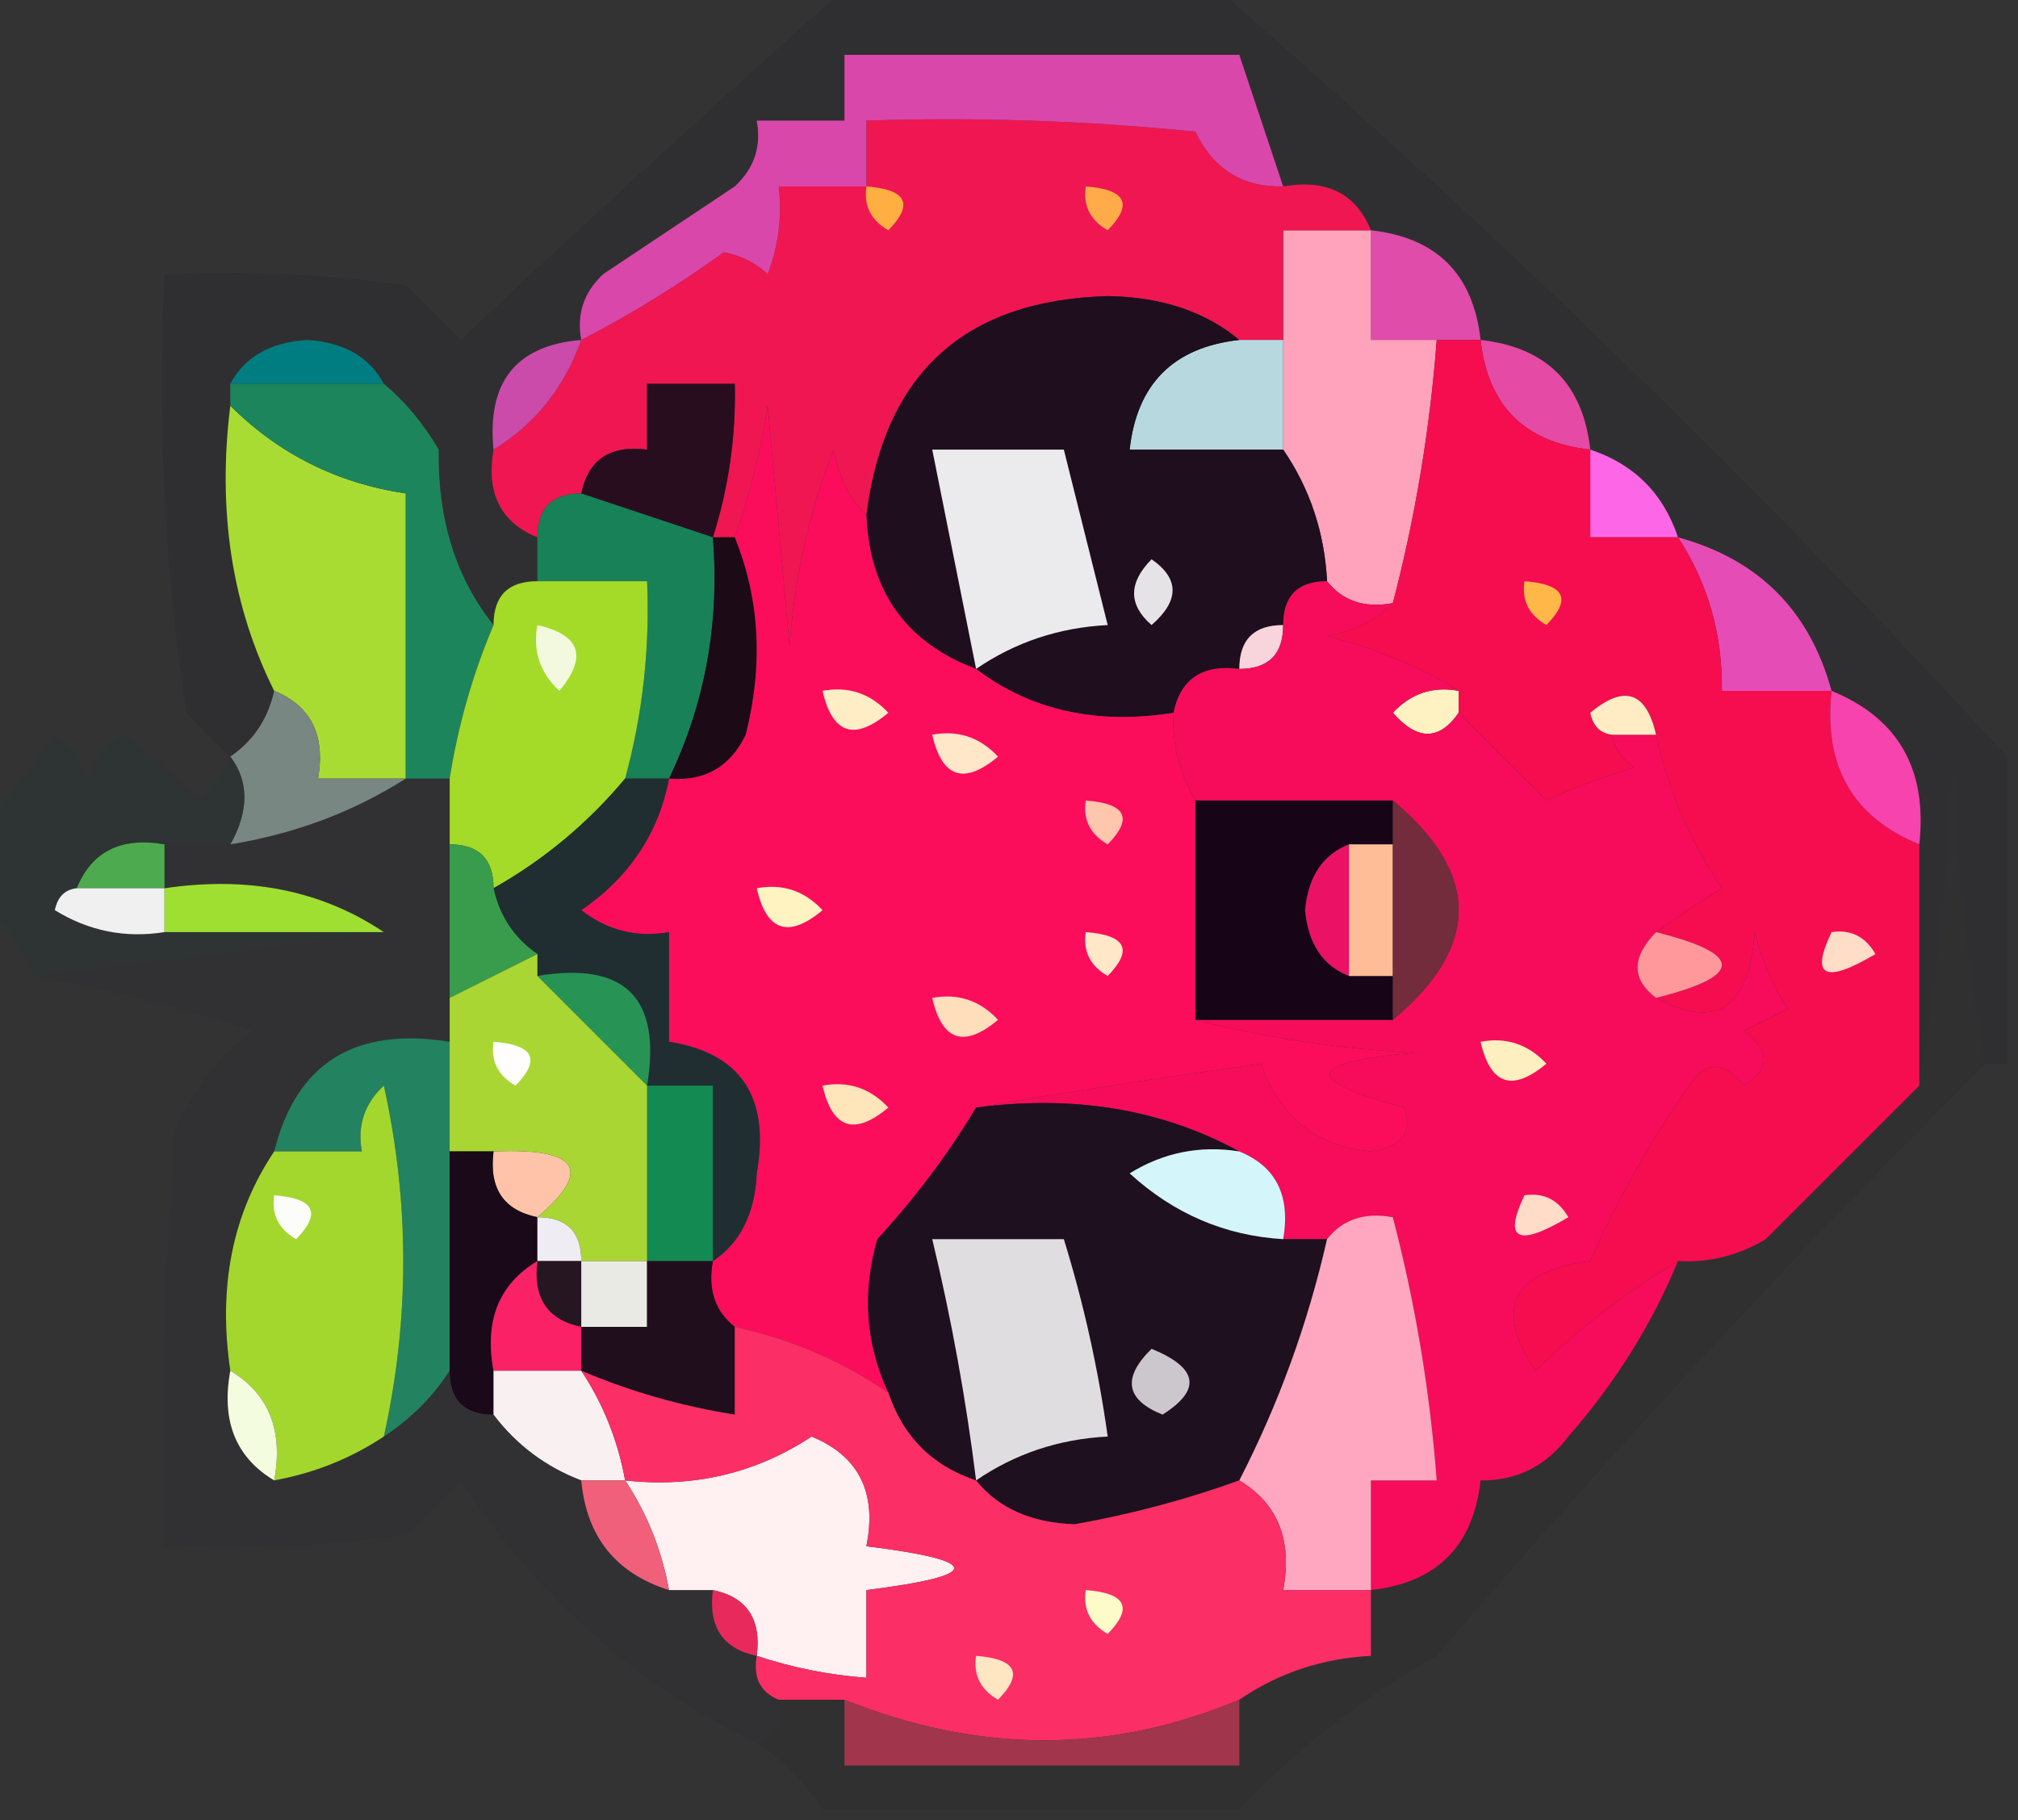 <?xml version="1.0" encoding="UTF-8"?>
<!DOCTYPE svg PUBLIC "-//W3C//DTD SVG 1.1//EN" "http://www.w3.org/Graphics/SVG/1.1/DTD/svg11.dtd">
<svg xmlns="http://www.w3.org/2000/svg" version="1.1" width="92px" height="83px" style="shape-rendering:geometricPrecision; text-rendering:geometricPrecision; image-rendering:optimizeQuality; fill-rule:evenodd; clip-rule:evenodd" xmlns:xlink="http://www.w3.org/1999/xlink">
<rect width="100%" height="100%" fill="#333333" stroke="none"/>
<g><path style="opacity:0.243" fill="#242129" d="M 38.5,-0.5 C 44.167,-0.5 49.833,-0.5 55.5,-0.5C 68.109,10.441 80.109,22.107 91.5,34.5C 91.5,39.167 91.5,43.833 91.5,48.5C 91.167,48.5 90.833,48.5 90.5,48.5C 89.674,44.018 89.174,39.351 89,34.5C 88.826,39.684 88.326,44.684 87.5,49.5C 87.5,45.833 87.5,42.167 87.5,38.5C 87.876,35.077 86.543,32.744 83.5,31.5C 82.5,27.833 80.167,25.5 76.5,24.5C 75.833,22.5 74.5,21.167 72.5,20.5C 72.167,17.5 70.5,15.833 67.5,15.5C 67.167,12.5 65.5,10.833 62.5,10.5C 61.817,8.824 60.483,8.157 58.5,8.5C 57.833,6.5 57.167,4.5 56.5,2.5C 50.5,2.5 44.5,2.5 38.5,2.5C 38.5,3.5 38.5,4.5 38.5,5.5C 37.167,5.5 35.833,5.5 34.5,5.5C 34.719,6.675 34.386,7.675 33.5,8.5C 31.5,9.833 29.5,11.167 27.5,12.5C 26.614,13.325 26.281,14.325 26.5,15.5C 23.53,15.746 22.197,17.412 22.5,20.5C 22.157,22.483 22.823,23.817 24.5,24.5C 24.5,25.167 24.5,25.833 24.5,26.5C 23.167,26.5 22.5,27.167 22.5,28.5C 20.78,26.342 19.947,23.675 20,20.5C 19.302,19.309 18.469,18.309 17.5,17.5C 16.848,16.275 15.681,15.608 14,15.5C 12.319,15.608 11.152,16.275 10.5,17.5C 10.5,17.833 10.5,18.167 10.5,18.5C 9.903,23.294 10.57,27.627 12.5,31.5C 12.218,32.778 11.551,33.778 10.5,34.5C 9.849,33.909 9.182,33.243 8.5,32.5C 7.503,25.866 7.17,19.2 7.5,12.5C 11.182,12.335 14.848,12.501 18.5,13C 19.333,13.833 20.167,14.667 21,15.5C 26.812,10.033 32.645,4.7 38.5,-0.5 Z"/></g>
<g><path style="opacity:1" fill="#007d80" d="M 17.5,17.5 C 15.167,17.5 12.833,17.5 10.5,17.5C 11.152,16.275 12.319,15.608 14,15.5C 15.681,15.608 16.848,16.275 17.5,17.5 Z"/></g>
<g><path style="opacity:1" fill="#df4caa" d="M 62.5,10.5 C 65.5,10.833 67.167,12.5 67.5,15.5C 66.833,15.5 66.167,15.5 65.5,15.5C 64.5,15.5 63.5,15.5 62.5,15.5C 62.5,13.833 62.5,12.167 62.5,10.5 Z"/></g>
<g><path style="opacity:1" fill="#ffa2bb" d="M 62.5,10.5 C 62.5,12.167 62.5,13.833 62.5,15.5C 63.5,15.5 64.5,15.5 65.5,15.5C 65.192,19.573 64.525,23.573 63.5,27.5C 62.209,27.737 61.209,27.404 60.5,26.5C 60.386,24.282 59.72,22.282 58.5,20.5C 58.5,18.833 58.5,17.167 58.5,15.5C 58.5,13.833 58.5,12.167 58.5,10.5C 59.833,10.5 61.167,10.5 62.5,10.5 Z"/></g>
<g><path style="opacity:1" fill="#f01651" d="M 58.5,8.5 C 60.483,8.157 61.817,8.824 62.5,10.5C 61.167,10.5 59.833,10.5 58.5,10.5C 58.5,12.167 58.5,13.833 58.5,15.5C 57.833,15.5 57.167,15.5 56.5,15.5C 54.952,14.206 52.952,13.539 50.5,13.5C 43.982,13.684 40.315,17.018 39.5,23.5C 38.732,22.738 38.232,21.738 38,20.5C 36.873,23.377 36.206,26.377 36,29.5C 35.667,25.833 35.333,22.167 35,18.5C 34.685,20.586 34.185,22.586 33.5,24.5C 33.167,24.5 32.833,24.5 32.5,24.5C 33.219,22.236 33.552,19.903 33.5,17.5C 32.167,17.5 30.833,17.5 29.5,17.5C 29.5,18.5 29.5,19.5 29.5,20.5C 27.821,20.285 26.821,20.952 26.5,22.5C 25.167,22.5 24.5,23.167 24.5,24.5C 22.823,23.817 22.157,22.483 22.5,20.5C 24.387,19.344 25.721,17.677 26.5,15.5C 28.713,14.361 30.88,13.027 33,11.5C 33.772,11.645 34.439,11.978 35,12.5C 35.49,11.207 35.657,9.873 35.5,8.5C 36.833,8.5 38.167,8.5 39.5,8.5C 39.5,7.5 39.5,6.5 39.5,5.5C 44.511,5.334 49.511,5.501 54.5,6C 55.308,7.706 56.641,8.539 58.5,8.5 Z"/></g>
<g><path style="opacity:1" fill="#ffab4a" d="M 49.5,8.5 C 51.337,8.639 51.67,9.306 50.5,10.5C 49.703,10.043 49.369,9.376 49.5,8.5 Z"/></g>
<g><path style="opacity:1" fill="#ffae42" d="M 39.5,8.5 C 41.337,8.639 41.67,9.306 40.5,10.5C 39.703,10.043 39.369,9.376 39.5,8.5 Z"/></g>
<g><path style="opacity:1" fill="#da47ab" d="M 58.5,8.5 C 56.641,8.539 55.308,7.706 54.5,6C 49.511,5.501 44.511,5.334 39.5,5.5C 39.5,6.5 39.5,7.5 39.5,8.5C 38.167,8.5 36.833,8.5 35.5,8.5C 35.657,9.873 35.49,11.207 35,12.5C 34.439,11.978 33.772,11.645 33,11.5C 30.88,13.027 28.713,14.361 26.5,15.5C 26.281,14.325 26.614,13.325 27.5,12.5C 29.5,11.167 31.5,9.833 33.5,8.5C 34.386,7.675 34.719,6.675 34.5,5.5C 35.833,5.5 37.167,5.5 38.5,5.5C 38.5,4.5 38.5,3.5 38.5,2.5C 44.5,2.5 50.5,2.5 56.5,2.5C 57.167,4.5 57.833,6.5 58.5,8.5 Z"/></g>
<g><path style="opacity:1" fill="#cb4baa" d="M 26.5,15.5 C 25.721,17.677 24.387,19.344 22.5,20.5C 22.197,17.412 23.53,15.746 26.5,15.5 Z"/></g>
<g><path style="opacity:1" fill="#b8d8e0" d="M 56.5,15.5 C 57.167,15.5 57.833,15.5 58.5,15.5C 58.5,17.167 58.5,18.833 58.5,20.5C 56.167,20.5 53.833,20.5 51.5,20.5C 51.833,17.5 53.5,15.833 56.5,15.5 Z"/></g>
<g><path style="opacity:1" fill="#e54aa4" d="M 67.5,15.5 C 70.5,15.833 72.167,17.5 72.5,20.5C 69.5,20.167 67.833,18.5 67.5,15.5 Z"/></g>
<g><path style="opacity:1" fill="#280d1f" d="M 32.5,24.5 C 30.5,23.833 28.5,23.167 26.5,22.5C 26.821,20.952 27.821,20.285 29.5,20.5C 29.5,19.5 29.5,18.5 29.5,17.5C 30.833,17.5 32.167,17.5 33.5,17.5C 33.552,19.903 33.219,22.236 32.5,24.5 Z"/></g>
<g><path style="opacity:1" fill="#fd67e7" d="M 72.5,20.5 C 74.5,21.167 75.833,22.5 76.5,24.5C 75.167,24.5 73.833,24.5 72.5,24.5C 72.5,23.167 72.5,21.833 72.5,20.5 Z"/></g>
<g><path style="opacity:1" fill="#1e0e1e" d="M 56.5,15.5 C 53.5,15.833 51.833,17.5 51.5,20.5C 53.833,20.5 56.167,20.5 58.5,20.5C 59.72,22.282 60.386,24.282 60.5,26.5C 59.167,26.5 58.5,27.167 58.5,28.5C 57.167,28.5 56.5,29.167 56.5,30.5C 54.821,30.285 53.821,30.952 53.5,32.5C 49.988,33.054 46.988,32.388 44.5,30.5C 41.308,29.301 39.641,26.968 39.5,23.5C 40.315,17.018 43.982,13.684 50.5,13.5C 52.952,13.539 54.952,14.206 56.5,15.5 Z"/></g>
<g><path style="opacity:1" fill="#ebeaec" d="M 44.5,30.5 C 43.833,27.167 43.167,23.833 42.5,20.5C 44.5,20.5 46.5,20.5 48.5,20.5C 49.167,23.167 49.833,25.833 50.5,28.5C 48.282,28.614 46.282,29.28 44.5,30.5 Z"/></g>
<g><path style="opacity:1" fill="#188158" d="M 26.5,22.5 C 28.5,23.167 30.5,23.833 32.5,24.5C 32.813,28.413 32.147,32.079 30.5,35.5C 29.833,35.5 29.167,35.5 28.5,35.5C 29.299,32.57 29.632,29.57 29.5,26.5C 27.833,26.5 26.167,26.5 24.5,26.5C 24.5,25.833 24.5,25.167 24.5,24.5C 24.5,23.167 25.167,22.5 26.5,22.5 Z"/></g>
<g><path style="opacity:1" fill="#e6e3e6" d="M 52.5,25.5 C 53.776,26.386 53.776,27.386 52.5,28.5C 51.438,27.575 51.438,26.575 52.5,25.5 Z"/></g>
<g><path style="opacity:1" fill="#1d0a17" d="M 32.5,24.5 C 32.833,24.5 33.167,24.5 33.5,24.5C 34.638,27.303 34.804,30.303 34,33.5C 33.29,34.973 32.124,35.64 30.5,35.5C 32.147,32.079 32.813,28.413 32.5,24.5 Z"/></g>
<g><path style="opacity:1" fill="#e64cb6" d="M 76.5,24.5 C 80.167,25.5 82.5,27.833 83.5,31.5C 81.833,31.5 80.167,31.5 78.5,31.5C 78.532,28.924 77.865,26.591 76.5,24.5 Z"/></g>
<g><path style="opacity:1" fill="#a9dc32" d="M 10.5,18.5 C 12.71,20.701 15.376,22.034 18.5,22.5C 18.5,26.833 18.5,31.167 18.5,35.5C 17.167,35.5 15.833,35.5 14.5,35.5C 14.843,33.517 14.177,32.183 12.5,31.5C 10.57,27.627 9.903,23.294 10.5,18.5 Z"/></g>
<g><path style="opacity:1" fill="#1d855c" d="M 10.5,18.5 C 10.5,18.167 10.5,17.833 10.5,17.5C 12.833,17.5 15.167,17.5 17.5,17.5C 18.469,18.309 19.302,19.309 20,20.5C 19.947,23.675 20.78,26.342 22.5,28.5C 21.551,30.737 20.884,33.071 20.5,35.5C 19.833,35.5 19.167,35.5 18.5,35.5C 18.5,31.167 18.5,26.833 18.5,22.5C 15.376,22.034 12.71,20.701 10.5,18.5 Z"/></g>
<g><path style="opacity:1" fill="#f8d4dd" d="M 58.5,28.5 C 58.5,29.833 57.833,30.5 56.5,30.5C 56.5,29.167 57.167,28.5 58.5,28.5 Z"/></g>
<g><path style="opacity:1" fill="#fef2c2" d="M 66.5,31.5 C 66.5,31.833 66.5,32.167 66.5,32.5C 65.614,33.776 64.614,33.776 63.5,32.5C 64.325,31.614 65.325,31.281 66.5,31.5 Z"/></g>
<g><path style="opacity:1" fill="#788781" d="M 12.5,31.5 C 14.177,32.183 14.843,33.517 14.5,35.5C 15.833,35.5 17.167,35.5 18.5,35.5C 16.104,37.023 13.438,38.023 10.5,38.5C 11.354,36.965 11.354,35.632 10.5,34.5C 11.551,33.778 12.218,32.778 12.5,31.5 Z"/></g>
<g><path style="opacity:1" fill="#f60c5a" d="M 60.5,26.5 C 61.209,27.404 62.209,27.737 63.5,27.5C 62.737,28.268 61.737,28.768 60.5,29C 62.723,29.566 64.723,30.399 66.5,31.5C 65.325,31.281 64.325,31.614 63.5,32.5C 64.614,33.776 65.614,33.776 66.5,32.5C 67.785,33.785 69.119,35.119 70.5,36.5C 71.795,35.902 73.128,35.402 74.5,35C 73.944,34.617 73.611,34.117 73.5,33.5C 74.167,33.5 74.833,33.5 75.5,33.5C 76.048,36.025 77.048,38.358 78.5,40.5C 77.398,41.176 76.398,41.842 75.5,42.5C 74.375,43.652 74.375,44.652 75.5,45.5C 78.234,46.984 79.734,45.984 80,42.5C 80.309,43.766 80.809,44.933 81.5,46C 80.833,46.333 80.167,46.667 79.5,47C 80.711,47.893 80.711,48.726 79.5,49.5C 78.575,48.359 77.741,48.359 77,49.5C 75.214,52.08 73.714,54.746 72.5,57.5C 68.927,57.977 68.094,59.644 70,62.5C 71.998,60.566 74.165,58.9 76.5,57.5C 75.316,60.375 73.649,63.042 71.5,65.5C 70.476,66.853 69.143,67.52 67.5,67.5C 67.167,70.5 65.5,72.167 62.5,72.5C 62.5,70.833 62.5,69.167 62.5,67.5C 63.5,67.5 64.5,67.5 65.5,67.5C 65.192,63.427 64.525,59.427 63.5,55.5C 62.209,55.263 61.209,55.596 60.5,56.5C 59.833,56.5 59.167,56.5 58.5,56.5C 58.843,54.517 58.176,53.183 56.5,52.5C 52.971,50.577 48.971,49.911 44.5,50.5C 48.7,49.78 53.033,49.114 57.5,48.5C 58.328,50.919 59.994,52.252 62.5,52.5C 63.932,52.267 64.432,51.6 64,50.5C 59.335,49.261 59.502,48.428 64.5,48C 60.975,47.821 57.641,47.321 54.5,46.5C 57.5,46.5 60.5,46.5 63.5,46.5C 67.5,43.167 67.5,39.833 63.5,36.5C 60.5,36.5 57.5,36.5 54.5,36.5C 53.766,35.292 53.433,33.959 53.5,32.5C 53.821,30.952 54.821,30.285 56.5,30.5C 57.833,30.5 58.5,29.833 58.5,28.5C 58.5,27.167 59.167,26.5 60.5,26.5 Z"/></g>
<g><path style="opacity:1" fill="#fb0d5c" d="M 39.5,23.5 C 39.641,26.968 41.308,29.301 44.5,30.5C 46.988,32.388 49.988,33.054 53.5,32.5C 53.433,33.959 53.766,35.292 54.5,36.5C 54.5,39.833 54.5,43.167 54.5,46.5C 57.641,47.321 60.975,47.821 64.5,48C 59.502,48.428 59.335,49.261 64,50.5C 64.432,51.6 63.932,52.267 62.5,52.5C 59.994,52.252 58.328,50.919 57.5,48.5C 53.033,49.114 48.7,49.78 44.5,50.5C 43.241,52.604 41.741,54.604 40,56.5C 39.297,58.929 39.463,61.263 40.5,63.5C 38.372,62.043 36.038,61.043 33.5,60.5C 32.596,59.791 32.263,58.791 32.5,57.5C 33.748,56.666 34.415,55.333 34.5,53.5C 35.108,50.019 33.775,48.019 30.5,47.5C 30.5,45.833 30.5,44.167 30.5,42.5C 29.022,42.762 27.689,42.429 26.5,41.5C 28.69,39.993 30.024,37.993 30.5,35.5C 32.124,35.64 33.29,34.973 34,33.5C 34.804,30.303 34.638,27.303 33.5,24.5C 34.185,22.586 34.685,20.586 35,18.5C 35.333,22.167 35.667,25.833 36,29.5C 36.206,26.377 36.873,23.377 38,20.5C 38.232,21.738 38.732,22.738 39.5,23.5 Z"/></g>
<g><path style="opacity:1" fill="#ffe7c8" d="M 42.5,33.5 C 43.675,33.281 44.675,33.614 45.5,34.5C 43.948,35.798 42.948,35.465 42.5,33.5 Z"/></g>
<g><path style="opacity:1" fill="#ffedc5" d="M 37.5,31.5 C 38.675,31.281 39.675,31.614 40.5,32.5C 38.948,33.798 37.948,33.465 37.5,31.5 Z"/></g>
<g><path style="opacity:1" fill="#f50d50" d="M 65.5,15.5 C 66.167,15.5 66.833,15.5 67.5,15.5C 67.833,18.5 69.5,20.167 72.5,20.5C 72.5,21.833 72.5,23.167 72.5,24.5C 73.833,24.5 75.167,24.5 76.5,24.5C 77.865,26.591 78.532,28.924 78.5,31.5C 80.167,31.5 81.833,31.5 83.5,31.5C 83.124,34.923 84.457,37.256 87.5,38.5C 87.5,42.167 87.5,45.833 87.5,49.5C 85.252,51.748 82.919,54.081 80.5,56.5C 79.264,57.246 77.93,57.579 76.5,57.5C 74.165,58.9 71.998,60.566 70,62.5C 68.094,59.644 68.927,57.977 72.5,57.5C 73.714,54.746 75.214,52.08 77,49.5C 77.741,48.359 78.575,48.359 79.5,49.5C 80.711,48.726 80.711,47.893 79.5,47C 80.167,46.667 80.833,46.333 81.5,46C 80.809,44.933 80.309,43.766 80,42.5C 79.734,45.984 78.234,46.984 75.5,45.5C 79.5,44.5 79.5,43.5 75.5,42.5C 76.398,41.842 77.398,41.176 78.5,40.5C 77.048,38.358 76.048,36.025 75.5,33.5C 75.052,31.535 74.052,31.202 72.5,32.5C 72.624,33.107 72.957,33.44 73.5,33.5C 73.611,34.117 73.944,34.617 74.5,35C 73.128,35.402 71.795,35.902 70.5,36.5C 69.119,35.119 67.785,33.785 66.5,32.5C 66.5,32.167 66.5,31.833 66.5,31.5C 64.723,30.399 62.723,29.566 60.5,29C 61.737,28.768 62.737,28.268 63.5,27.5C 64.525,23.573 65.192,19.573 65.5,15.5 Z"/></g>
<g><path style="opacity:1" fill="#ffecc4" d="M 75.5,33.5 C 74.833,33.5 74.167,33.5 73.5,33.5C 72.957,33.44 72.624,33.107 72.5,32.5C 74.052,31.202 75.052,31.535 75.5,33.5 Z"/></g>
<g><path style="opacity:1" fill="#ffb747" d="M 69.5,26.5 C 71.337,26.64 71.67,27.306 70.5,28.5C 69.703,28.043 69.369,27.376 69.5,26.5 Z"/></g>
<g><path style="opacity:1" fill="#f643ad" d="M 83.5,31.5 C 86.543,32.744 87.876,35.077 87.5,38.5C 84.457,37.256 83.124,34.923 83.5,31.5 Z"/></g>
<g><path style="opacity:1" fill="#2e3333" d="M 10.5,34.5 C 11.354,35.632 11.354,36.965 10.5,38.5C 9.5,38.5 8.5,38.5 7.5,38.5C 5.517,38.157 4.183,38.824 3.5,40.5C 2.957,40.56 2.624,40.893 2.5,41.5C 4.045,42.452 5.712,42.785 7.5,42.5C 10.833,42.5 14.167,42.5 17.5,42.5C 12.268,43.21 6.935,43.877 1.5,44.5C 1.068,43.291 0.401,42.291 -0.5,41.5C -0.5,40.167 -0.5,38.833 -0.5,37.5C 0.479,36.235 1.479,34.901 2.5,33.5C 3.192,34.025 3.692,34.692 4,35.5C 4.308,34.692 4.808,34.025 5.5,33.5C 6.814,34.313 7.981,35.313 9,36.5C 9.717,35.956 10.217,35.289 10.5,34.5 Z"/></g>
<g><path style="opacity:1" fill="#ffc6ae" d="M 49.5,36.5 C 51.337,36.639 51.67,37.306 50.5,38.5C 49.703,38.043 49.369,37.376 49.5,36.5 Z"/></g>
<g><path style="opacity:1" fill="#4daa4f" d="M 7.5,38.5 C 7.5,39.167 7.5,39.833 7.5,40.5C 6.167,40.5 4.833,40.5 3.5,40.5C 4.183,38.824 5.517,38.157 7.5,38.5 Z"/></g>
<g><path style="opacity:1" fill="#a4da28" d="M 24.5,26.5 C 26.167,26.5 27.833,26.5 29.5,26.5C 29.632,29.57 29.299,32.57 28.5,35.5C 26.798,37.537 24.798,39.203 22.5,40.5C 22.5,39.167 21.833,38.5 20.5,38.5C 20.5,37.5 20.5,36.5 20.5,35.5C 20.884,33.071 21.551,30.737 22.5,28.5C 22.5,27.167 23.167,26.5 24.5,26.5 Z"/></g>
<g><path style="opacity:1" fill="#f2f9df" d="M 24.5,28.5 C 26.465,28.948 26.798,29.948 25.5,31.5C 24.614,30.675 24.281,29.675 24.5,28.5 Z"/></g>
<g><path style="opacity:1" fill="#202e32" d="M 28.5,35.5 C 29.167,35.5 29.833,35.5 30.5,35.5C 30.024,37.993 28.69,39.993 26.5,41.5C 27.689,42.429 29.022,42.762 30.5,42.5C 30.5,44.167 30.5,45.833 30.5,47.5C 33.775,48.019 35.108,50.019 34.5,53.5C 34.415,55.333 33.748,56.666 32.5,57.5C 32.5,54.833 32.5,52.167 32.5,49.5C 31.5,49.5 30.5,49.5 29.5,49.5C 30.167,45.5 28.5,43.833 24.5,44.5C 24.5,44.167 24.5,43.833 24.5,43.5C 23.449,42.778 22.782,41.778 22.5,40.5C 24.798,39.203 26.798,37.537 28.5,35.5 Z"/></g>
<g><path style="opacity:1" fill="#f0f0f0" d="M 3.5,40.5 C 4.833,40.5 6.167,40.5 7.5,40.5C 7.5,41.167 7.5,41.833 7.5,42.5C 5.712,42.785 4.045,42.452 2.5,41.5C 2.624,40.893 2.957,40.56 3.5,40.5 Z"/></g>
<g><path style="opacity:1" fill="#9edf32" d="M 7.5,40.5 C 11.329,39.931 14.663,40.598 17.5,42.5C 14.167,42.5 10.833,42.5 7.5,42.5C 7.5,41.833 7.5,41.167 7.5,40.5 Z"/></g>
<g><path style="opacity:1" fill="#170417" d="M 54.5,36.5 C 57.5,36.5 60.5,36.5 63.5,36.5C 63.5,37.167 63.5,37.833 63.5,38.5C 62.833,38.5 62.167,38.5 61.5,38.5C 60.306,38.97 59.64,39.97 59.5,41.5C 59.64,43.03 60.306,44.03 61.5,44.5C 62.167,44.5 62.833,44.5 63.5,44.5C 63.5,45.167 63.5,45.833 63.5,46.5C 60.5,46.5 57.5,46.5 54.5,46.5C 54.5,43.167 54.5,39.833 54.5,36.5 Z"/></g>
<g><path style="opacity:1" fill="#eb1265" d="M 61.5,38.5 C 61.5,40.5 61.5,42.5 61.5,44.5C 60.306,44.03 59.64,43.03 59.5,41.5C 59.64,39.97 60.306,38.97 61.5,38.5 Z"/></g>
<g><path style="opacity:1" fill="#ffbd97" d="M 61.5,38.5 C 62.167,38.5 62.833,38.5 63.5,38.5C 63.5,40.5 63.5,42.5 63.5,44.5C 62.833,44.5 62.167,44.5 61.5,44.5C 61.5,42.5 61.5,40.5 61.5,38.5 Z"/></g>
<g><path style="opacity:1" fill="#fef3c1" d="M 34.5,40.5 C 35.675,40.281 36.675,40.614 37.5,41.5C 35.948,42.798 34.948,42.465 34.5,40.5 Z"/></g>
<g><path style="opacity:1" fill="#399c4d" d="M 20.5,38.5 C 21.833,38.5 22.5,39.167 22.5,40.5C 22.782,41.778 23.449,42.778 24.5,43.5C 23.167,44.167 21.833,44.833 20.5,45.5C 20.5,43.167 20.5,40.833 20.5,38.5 Z"/></g>
<g><path style="opacity:1" fill="#ffe7c8" d="M 49.5,42.5 C 51.337,42.639 51.67,43.306 50.5,44.5C 49.703,44.043 49.369,43.376 49.5,42.5 Z"/></g>
<g><path style="opacity:1" fill="#732c3b" d="M 63.5,36.5 C 67.5,39.833 67.5,43.167 63.5,46.5C 63.5,45.833 63.5,45.167 63.5,44.5C 63.5,42.5 63.5,40.5 63.5,38.5C 63.5,37.833 63.5,37.167 63.5,36.5 Z"/></g>
<g><path style="opacity:1" fill="#ffddc7" d="M 83.5,42.5 C 84.376,42.369 85.043,42.703 85.5,43.5C 83.192,44.873 82.525,44.54 83.5,42.5 Z"/></g>
<g><path style="opacity:1" fill="#ff989b" d="M 75.5,42.5 C 79.5,43.5 79.5,44.5 75.5,45.5C 74.375,44.652 74.375,43.652 75.5,42.5 Z"/></g>
<g><path style="opacity:1" fill="#279455" d="M 24.5,44.5 C 28.5,43.833 30.167,45.5 29.5,49.5C 27.833,47.833 26.167,46.167 24.5,44.5 Z"/></g>
<g><path style="opacity:1" fill="#ffdebb" d="M 42.5,45.5 C 43.675,45.281 44.675,45.614 45.5,46.5C 43.948,47.798 42.948,47.465 42.5,45.5 Z"/></g>
<g><path style="opacity:1" fill="#fdefbf" d="M 67.5,47.5 C 68.675,47.281 69.675,47.614 70.5,48.5C 68.948,49.798 67.948,49.465 67.5,47.5 Z"/></g>
<g><path style="opacity:1" fill="#ffe5b9" d="M 37.5,49.5 C 38.675,49.281 39.675,49.614 40.5,50.5C 38.948,51.798 37.948,51.465 37.5,49.5 Z"/></g>
<g><path style="opacity:1" fill="#128a52" d="M 29.5,49.5 C 30.5,49.5 31.5,49.5 32.5,49.5C 32.5,52.167 32.5,54.833 32.5,57.5C 31.5,57.5 30.5,57.5 29.5,57.5C 29.5,54.833 29.5,52.167 29.5,49.5 Z"/></g>
<g><path style="opacity:0.141" fill="#1e1d22" d="M 90.5,48.5 C 81.899,57.107 73.566,66.107 65.5,75.5C 62.094,77.431 59.094,79.764 56.5,82.5C 50.167,82.5 43.833,82.5 37.5,82.5C 36.694,81.272 35.694,80.272 34.5,79.5C 35.338,79.158 35.672,78.492 35.5,77.5C 36.5,77.5 37.5,77.5 38.5,77.5C 38.5,78.5 38.5,79.5 38.5,80.5C 44.5,80.5 50.5,80.5 56.5,80.5C 56.5,79.5 56.5,78.5 56.5,77.5C 58.282,76.28 60.282,75.614 62.5,75.5C 62.5,74.5 62.5,73.5 62.5,72.5C 65.5,72.167 67.167,70.5 67.5,67.5C 69.143,67.52 70.476,66.853 71.5,65.5C 73.649,63.042 75.316,60.375 76.5,57.5C 77.93,57.579 79.264,57.246 80.5,56.5C 82.919,54.081 85.252,51.748 87.5,49.5C 88.326,44.684 88.826,39.684 89,34.5C 89.174,39.351 89.674,44.018 90.5,48.5 Z"/></g>
<g><path style="opacity:1" fill="#ffc3a9" d="M 22.5,52.5 C 26.373,52.334 27.04,53.334 24.5,55.5C 22.952,55.179 22.285,54.179 22.5,52.5 Z"/></g>
<g><path style="opacity:1" fill="#1f101f" d="M 44.5,50.5 C 48.971,49.911 52.971,50.577 56.5,52.5C 54.712,52.215 53.045,52.548 51.5,53.5C 53.512,55.341 55.845,56.341 58.5,56.5C 59.167,56.5 59.833,56.5 60.5,56.5C 59.624,60.354 58.291,64.021 56.5,67.5C 54.103,68.368 51.603,69.035 49,69.5C 47.014,69.431 45.514,68.765 44.5,67.5C 42.5,66.833 41.167,65.5 40.5,63.5C 39.463,61.263 39.297,58.929 40,56.5C 41.741,54.604 43.241,52.604 44.5,50.5 Z"/></g>
<g><path style="opacity:1" fill="#238260" d="M 20.5,47.5 C 20.5,49.167 20.5,50.833 20.5,52.5C 20.5,55.833 20.5,59.167 20.5,62.5C 19.728,63.694 18.728,64.694 17.5,65.5C 18.679,60.172 18.679,54.838 17.5,49.5C 16.614,50.325 16.281,51.325 16.5,52.5C 15.167,52.5 13.833,52.5 12.5,52.5C 13.506,48.47 16.173,46.803 20.5,47.5 Z"/></g>
<g><path style="opacity:1" fill="#aad633" d="M 24.5,43.5 C 24.5,43.833 24.5,44.167 24.5,44.5C 26.167,46.167 27.833,47.833 29.5,49.5C 29.5,52.167 29.5,54.833 29.5,57.5C 28.5,57.5 27.5,57.5 26.5,57.5C 26.5,56.167 25.833,55.5 24.5,55.5C 27.04,53.334 26.373,52.334 22.5,52.5C 21.833,52.5 21.167,52.5 20.5,52.5C 20.5,50.833 20.5,49.167 20.5,47.5C 20.5,46.833 20.5,46.167 20.5,45.5C 21.833,44.833 23.167,44.167 24.5,43.5 Z"/></g>
<g><path style="opacity:1" fill="#fffefd" d="M 22.5,47.5 C 24.337,47.639 24.67,48.306 23.5,49.5C 22.703,49.043 22.369,48.376 22.5,47.5 Z"/></g>
<g><path style="opacity:1" fill="#d4f5f9" d="M 56.5,52.5 C 58.176,53.183 58.843,54.517 58.5,56.5C 55.845,56.341 53.512,55.341 51.5,53.5C 53.045,52.548 54.712,52.215 56.5,52.5 Z"/></g>
<g><path style="opacity:1" fill="#ffdcc7" d="M 69.5,54.5 C 70.376,54.369 71.043,54.703 71.5,55.5C 69.192,56.873 68.525,56.54 69.5,54.5 Z"/></g>
<g><path style="opacity:1" fill="#1a0919" d="M 20.5,52.5 C 21.167,52.5 21.833,52.5 22.5,52.5C 22.285,54.179 22.952,55.179 24.5,55.5C 24.5,56.167 24.5,56.833 24.5,57.5C 22.744,58.552 22.077,60.219 22.5,62.5C 22.5,63.167 22.5,63.833 22.5,64.5C 21.167,64.5 20.5,63.833 20.5,62.5C 20.5,59.167 20.5,55.833 20.5,52.5 Z"/></g>
<g><path style="opacity:1" fill="#efecf4" d="M 24.5,55.5 C 25.833,55.5 26.5,56.167 26.5,57.5C 25.833,57.5 25.167,57.5 24.5,57.5C 24.5,56.833 24.5,56.167 24.5,55.5 Z"/></g>
<g><path style="opacity:1" fill="#e0dde1" d="M 44.5,67.5 C 44.039,63.788 43.373,60.121 42.5,56.5C 44.5,56.5 46.5,56.5 48.5,56.5C 49.406,59.436 50.072,62.436 50.5,65.5C 48.282,65.614 46.282,66.28 44.5,67.5 Z"/></g>
<g><path style="opacity:1" fill="#251621" d="M 24.5,57.5 C 25.167,57.5 25.833,57.5 26.5,57.5C 26.5,58.5 26.5,59.5 26.5,60.5C 24.952,60.179 24.285,59.179 24.5,57.5 Z"/></g>
<g><path style="opacity:1" fill="#eaeae4" d="M 26.5,57.5 C 27.5,57.5 28.5,57.5 29.5,57.5C 29.5,58.5 29.5,59.5 29.5,60.5C 28.5,60.5 27.5,60.5 26.5,60.5C 26.5,59.5 26.5,58.5 26.5,57.5 Z"/></g>
<g><path style="opacity:1" fill="#ffa7c0" d="M 62.5,72.5 C 61.167,72.5 59.833,72.5 58.5,72.5C 58.923,70.219 58.256,68.552 56.5,67.5C 58.291,64.021 59.624,60.354 60.5,56.5C 61.209,55.596 62.209,55.263 63.5,55.5C 64.525,59.427 65.192,63.427 65.5,67.5C 64.5,67.5 63.5,67.5 62.5,67.5C 62.5,69.167 62.5,70.833 62.5,72.5 Z"/></g>
<g><path style="opacity:1" fill="#a3d72e" d="M 17.5,65.5 C 15.989,66.502 14.322,67.169 12.5,67.5C 12.923,65.219 12.256,63.552 10.5,62.5C 9.931,58.671 10.598,55.337 12.5,52.5C 13.833,52.5 15.167,52.5 16.5,52.5C 16.281,51.325 16.614,50.325 17.5,49.5C 18.679,54.838 18.679,60.172 17.5,65.5 Z"/></g>
<g><path style="opacity:1" fill="#fcfdf9" d="M 12.5,54.5 C 14.337,54.639 14.67,55.306 13.5,56.5C 12.703,56.043 12.369,55.376 12.5,54.5 Z"/></g>
<g><path style="opacity:1" fill="#fb2167" d="M 24.5,57.5 C 24.285,59.179 24.952,60.179 26.5,60.5C 26.5,61.167 26.5,61.833 26.5,62.5C 25.167,62.5 23.833,62.5 22.5,62.5C 22.077,60.219 22.744,58.552 24.5,57.5 Z"/></g>
<g><path style="opacity:1" fill="#210e1d" d="M 29.5,57.5 C 30.5,57.5 31.5,57.5 32.5,57.5C 32.263,58.791 32.596,59.791 33.5,60.5C 33.5,61.833 33.5,63.167 33.5,64.5C 31.071,64.116 28.737,63.449 26.5,62.5C 26.5,61.833 26.5,61.167 26.5,60.5C 27.5,60.5 28.5,60.5 29.5,60.5C 29.5,59.5 29.5,58.5 29.5,57.5 Z"/></g>
<g><path style="opacity:1" fill="#cbc7cd" d="M 52.5,61.5 C 54.625,62.368 54.791,63.368 53,64.5C 51.317,63.824 51.15,62.824 52.5,61.5 Z"/></g>
<g><path style="opacity:1" fill="#f9f0f2" d="M 22.5,62.5 C 23.833,62.5 25.167,62.5 26.5,62.5C 27.503,64.011 28.169,65.678 28.5,67.5C 27.833,67.5 27.167,67.5 26.5,67.5C 24.878,66.878 23.545,65.878 22.5,64.5C 22.5,63.833 22.5,63.167 22.5,62.5 Z"/></g>
<g><path style="opacity:1" fill="#fff0f2" d="M 34.5,75.5 C 34.715,73.821 34.048,72.821 32.5,72.5C 31.833,72.5 31.167,72.5 30.5,72.5C 30.169,70.678 29.503,69.011 28.5,67.5C 31.62,67.844 34.453,67.177 37,65.5C 39.157,66.385 39.99,68.052 39.5,70.5C 44.833,71.167 44.833,71.833 39.5,72.5C 39.5,73.833 39.5,75.167 39.5,76.5C 37.784,76.371 36.117,76.038 34.5,75.5 Z"/></g>
<g><path style="opacity:0.227" fill="#2c2f35" d="M 18.5,35.5 C 19.167,35.5 19.833,35.5 20.5,35.5C 20.5,36.5 20.5,37.5 20.5,38.5C 20.5,40.833 20.5,43.167 20.5,45.5C 20.5,46.167 20.5,46.833 20.5,47.5C 16.173,46.803 13.506,48.47 12.5,52.5C 10.598,55.337 9.931,58.671 10.5,62.5C 10.077,64.781 10.744,66.448 12.5,67.5C 14.322,67.169 15.989,66.502 17.5,65.5C 18.728,64.694 19.728,63.694 20.5,62.5C 20.5,63.833 21.167,64.5 22.5,64.5C 23.545,65.878 24.878,66.878 26.5,67.5C 26.738,70.069 28.071,71.735 30.5,72.5C 31.167,72.5 31.833,72.5 32.5,72.5C 32.285,74.179 32.952,75.179 34.5,75.5C 34.328,76.492 34.662,77.158 35.5,77.5C 35.672,78.492 35.338,79.158 34.5,79.5C 28.928,76.765 24.428,72.765 21,67.5C 20.167,68.333 19.333,69.167 18.5,70C 14.848,70.499 11.182,70.665 7.5,70.5C 7.334,64.158 7.5,57.825 8,51.5C 8.785,49.714 9.951,48.214 11.5,47C 8.166,45.916 4.832,45.082 1.5,44.5C 6.935,43.877 12.268,43.21 17.5,42.5C 14.663,40.598 11.329,39.931 7.5,40.5C 7.5,39.833 7.5,39.167 7.5,38.5C 8.5,38.5 9.5,38.5 10.5,38.5C 13.438,38.023 16.104,37.023 18.5,35.5 Z"/></g>
<g><path style="opacity:1" fill="#f4fce0" d="M 10.5,62.5 C 12.256,63.552 12.923,65.219 12.5,67.5C 10.744,66.448 10.077,64.781 10.5,62.5 Z"/></g>
<g><path style="opacity:1" fill="#f1607a" d="M 26.5,67.5 C 27.167,67.5 27.833,67.5 28.5,67.5C 29.503,69.011 30.169,70.678 30.5,72.5C 28.071,71.735 26.738,70.069 26.5,67.5 Z"/></g>
<g><path style="opacity:1" fill="#e72a5b" d="M 32.5,72.5 C 34.048,72.821 34.715,73.821 34.5,75.5C 32.952,75.179 32.285,74.179 32.5,72.5 Z"/></g>
<g><path style="opacity:1" fill="#fb2e65" d="M 33.5,60.5 C 36.038,61.043 38.372,62.043 40.5,63.5C 41.167,65.5 42.5,66.833 44.5,67.5C 45.514,68.765 47.014,69.431 49,69.5C 51.603,69.035 54.103,68.368 56.5,67.5C 58.256,68.552 58.923,70.219 58.5,72.5C 59.833,72.5 61.167,72.5 62.5,72.5C 62.5,73.5 62.5,74.5 62.5,75.5C 60.282,75.614 58.282,76.28 56.5,77.5C 50.643,79.968 44.643,79.968 38.5,77.5C 37.5,77.5 36.5,77.5 35.5,77.5C 34.662,77.158 34.328,76.492 34.5,75.5C 36.117,76.038 37.784,76.371 39.5,76.5C 39.5,75.167 39.5,73.833 39.5,72.5C 44.833,71.833 44.833,71.167 39.5,70.5C 39.99,68.052 39.157,66.385 37,65.5C 34.453,67.177 31.62,67.844 28.5,67.5C 28.169,65.678 27.503,64.011 26.5,62.5C 28.737,63.449 31.071,64.116 33.5,64.5C 33.5,63.167 33.5,61.833 33.5,60.5 Z"/></g>
<g><path style="opacity:1" fill="#fdfbc7" d="M 49.5,72.5 C 51.337,72.639 51.67,73.306 50.5,74.5C 49.703,74.043 49.369,73.376 49.5,72.5 Z"/></g>
<g><path style="opacity:1" fill="#ffe6c3" d="M 44.5,75.5 C 46.337,75.639 46.67,76.306 45.5,77.5C 44.703,77.043 44.369,76.376 44.5,75.5 Z"/></g>
<g><path style="opacity:1" fill="#a1354c" d="M 38.5,77.5 C 44.643,79.968 50.643,79.968 56.5,77.5C 56.5,78.5 56.5,79.5 56.5,80.5C 50.5,80.5 44.5,80.5 38.5,80.5C 38.5,79.5 38.5,78.5 38.5,77.5 Z"/></g>
</svg>
